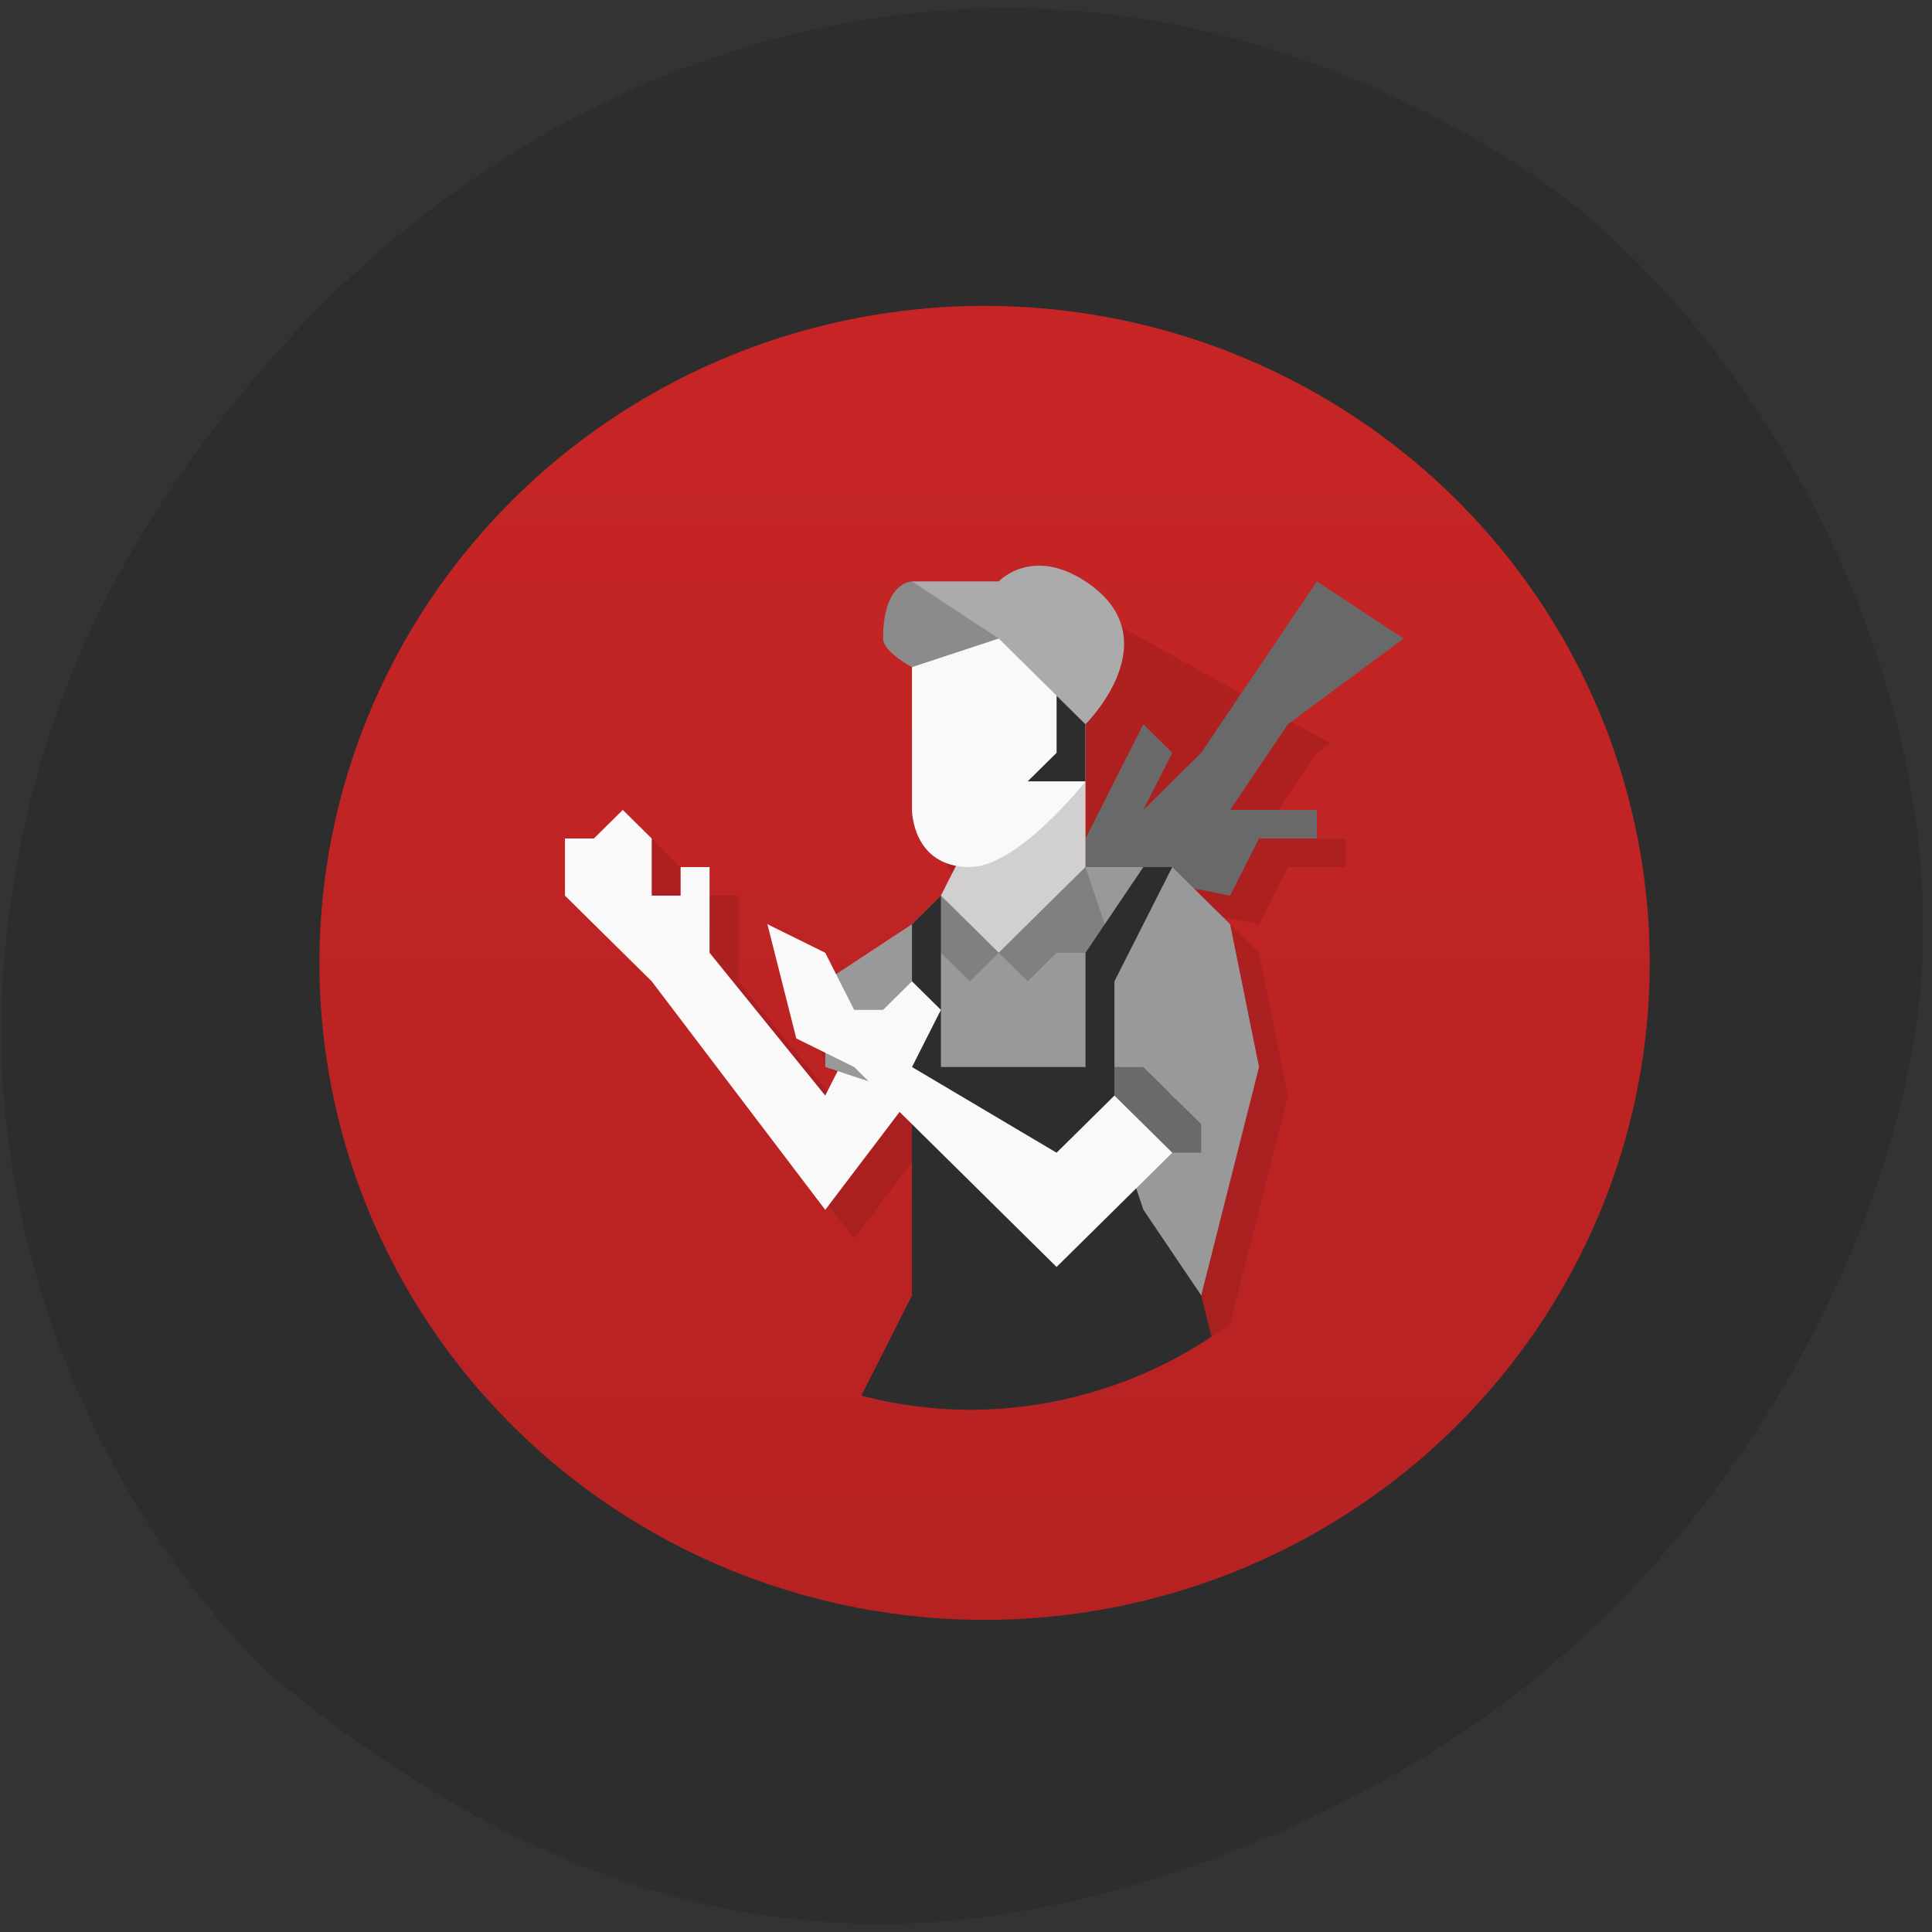 <svg xmlns="http://www.w3.org/2000/svg" viewBox="0 0 256 256"><rect x="0" y="0" width="256" height="256" fill="#333333" stroke="none"/><defs><clipPath><path transform="matrix(15.333 0 0 11.5 415 -125.5)" d="m -24 13 c 0 1.105 -0.672 2 -1.5 2 -0.828 0 -1.5 -0.895 -1.5 -2 0 -1.105 0.672 -2 1.5 -2 0.828 0 1.5 0.895 1.5 2 z"/></clipPath><linearGradient gradientUnits="userSpaceOnUse" y2="47" y1="1" x2="0" id="0"><stop stop-color="#c72525"/><stop offset="1" stop-color="#b62222"/></linearGradient></defs><path d="m 124.56 254.63 c 26.397 -2.048 57.29 -14.657 78.83 -32.17 26.2 -21.308 45.35 -53.989 50.5 -86.2 6.136 -42.554 -18.578 -88.29 -46.47 -109.99 -14.03 -10.568 -32.581 -18.979 -49.988 -22.658 -45.3 -9.582 -92.56 8.559 -124.96 47.965 -19.418 23.62 -29.473 47.43 -31.924 75.6 -2.939 33.769 10.415 69.981 34.795 94.36 27.743 22.988 56.27 35.463 89.22 33.11 z" fill="#2d2d2d"/><g transform="matrix(3.832 0 0 3.785 36.539 39.19)"><circle r="23" cy="24" cx="24" transform="translate(0.51 -0.646)" fill="url(#0)"/><path d="m 27.23 10.455 c -0.788 0.061 -1.232 0.545 -1.232 0.545 h -3 c 0 0 -1 0 -1 2 0 0.471 1 1 1 1 v 5 c 0 0 0.018 1.645 1.531 1.939 l -0.531 1.061 l -1 1 l -2.625 1.75 l -0.375 -0.75 l -2 -1 l 1 4 l 1 0.5 v 0.5 l 0.428 0.143 l -0.428 0.857 l -4 -5 v -3 h -1 v 1 h -1 v -2 l -1 -1 l -1 1 h -1 v 2 l 3 3 l 6 8 l 2.572 -3.428 l 0.428 0.428 v 6 l -1.111 2.225 l 10.471 -1.785 a 15 15 0 0 0 0.652 -0.486 l 1.988 -7.953 l -1 -5 l -1.25 -1.25 l 1.25 0.25 l 1 -2 h 2 v -1 h -3 l 2 -3 l 0.457 -0.342" opacity="0.1"/><path d="m 28,19 2,-4 1,1 -1,2 2,-2 4,-6 3,2 -4,3 -2,3 h 3 v 1 h -2 l -1,2 -5,-1 z" fill="#696969"/><path d="m 22,28 -3,4 -6,-8 -3,-3 v -2 h 1 l 1,-1 1,1 v 2 h 1 v -1 h 1 v 3 l 4,5 1,-2 z" fill="#f9f9f9"/><path d="m 23,21 1,-2 v -1 l 4,-1 v 3 l -3,4 z" fill="#d3d3d3" fill-opacity="0.976"/><path d="m 19,27 3,1 h 5 l 2,1 1,3 2,3 2,-8 -1,-5 -2,-2 h -3 l -3,3 -2,-2 -1,1 -3,2 z" fill="#999"/><path d="m 23,21 -1,2 h 1 l 1,1 1,-1 1,1 1,-1 h 2 l -1,-3 -3,3 z" fill="#808080"/><path d="m 30 20 l -2 3 v 4 h -5 v -6 l -1 1 v 13 l -1.752 3.504 a 15 15 0 0 0 3.752 0.496 15 15 0 0 0 8.359 -2.56 l -0.359 -1.44 l -2 -3 l -1 -3 v -5 l 2 -4 h -1 z" fill="#2d2d2d"/><path d="m 31,30 -4,4 -7,-7 -2,-1 -1,-4 2,1 1,2 h 1 l 1,-1 1,1 -1,2 5,3 2,-2 c 0,0 1,-1 2,0 1,1 0,2 0,2 z" fill="#f9f9f9"/><path d="m 22,13 c 0,0 -1,-0.529 -1,-1 0,-2 1,-2 1,-2 l 2,1 2,2 z" fill="#8b8b8b"/><path d="m 24,20 c 1.667,0 4,-3 4,-3 v -4 l -3,-1 -3,1 v 5 c 0,0 0,2 2,2 z" fill="#f9f9f9"/><path d="m 22 10 h 3 c 0 0 1.139 -1.24 3 0 3 2 0 5 0 5 l -3 -3 z" fill="#ababab"/><path d="m 29,28 2,2 h 1 v -1 l -2,-2 h -1 z" fill="#6a6a6a"/><path d="m 27 14 v 2 l -1 1 h 2 v -2 z" fill="#2d2d2d"/></g></svg>